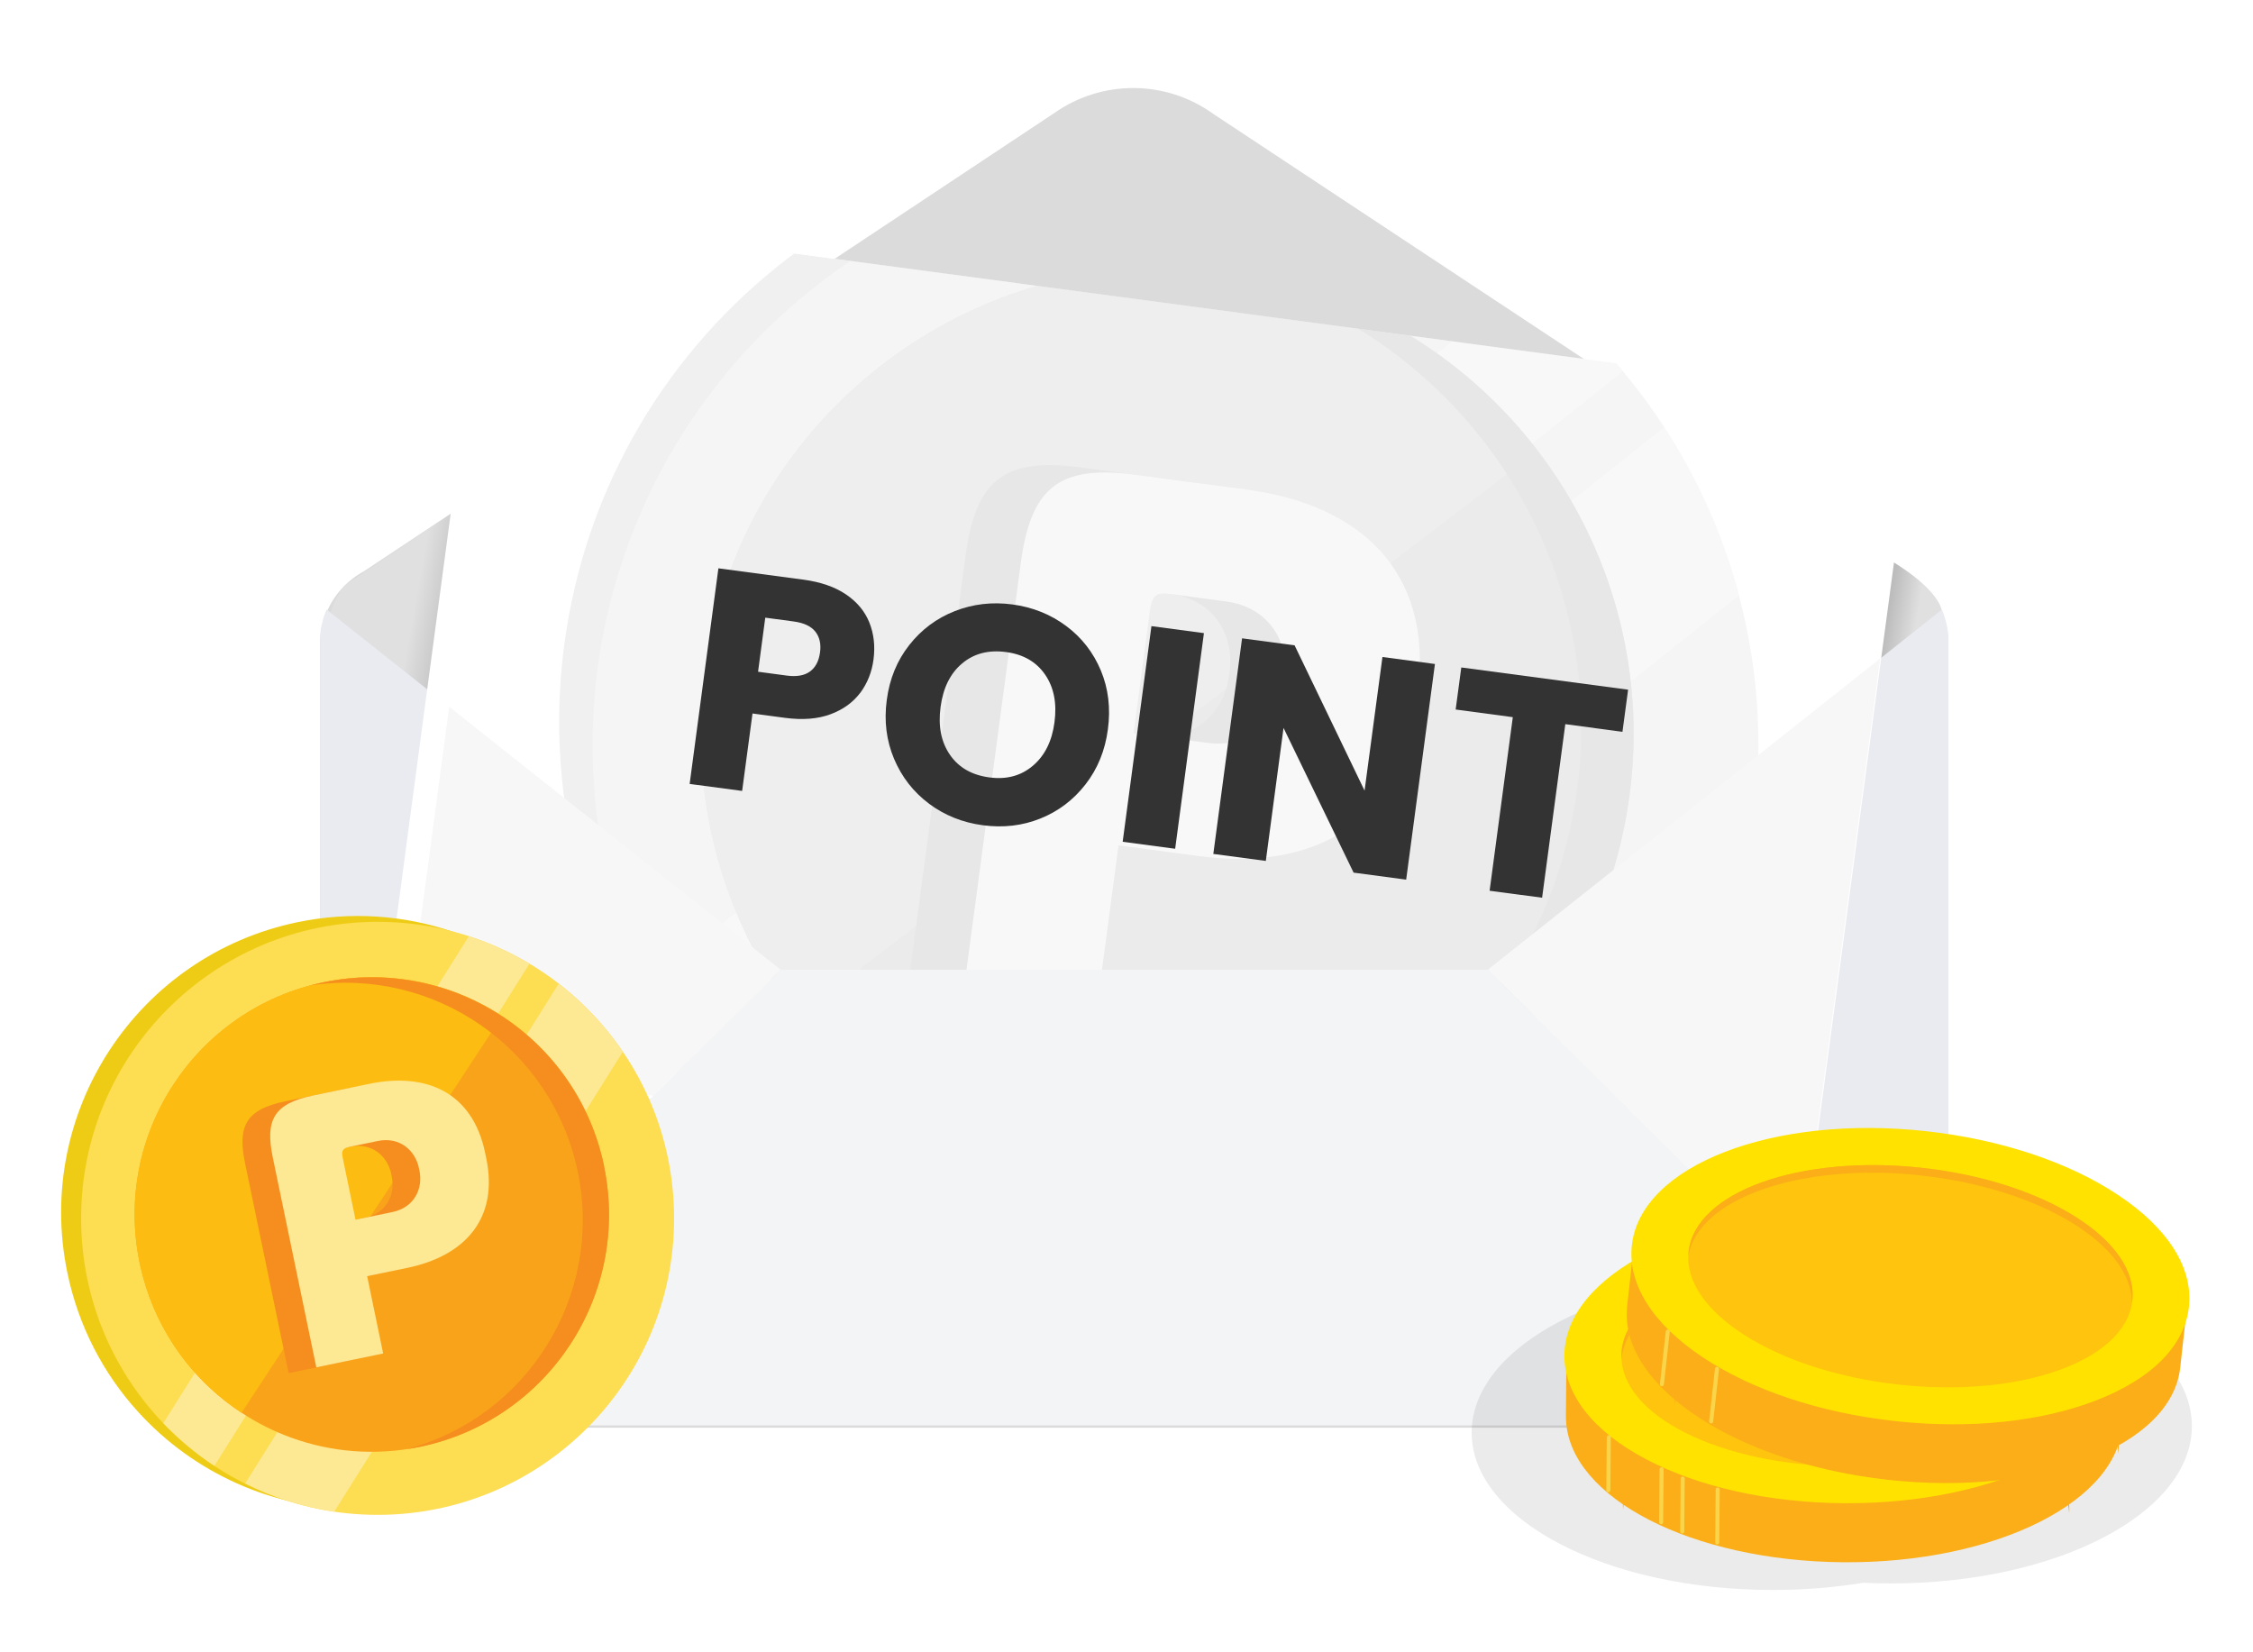 <?xml version="1.0" encoding="UTF-8"?>
<svg id="Layer_2" data-name="Layer 2" xmlns="http://www.w3.org/2000/svg" xmlns:xlink="http://www.w3.org/1999/xlink" viewBox="0 0 300 220">
  <defs>
    <style>
      .cls-1 {
        fill: none;
      }

      .cls-2 {
        fill: #ffc40d;
      }

      .cls-3 {
        fill: #fbae17;
      }

      .cls-4 {
        fill: #f3f4f5;
      }

      .cls-5 {
        fill: #bdbdbd;
      }

      .cls-6 {
        fill: url(#linear-gradient-2);
      }

      .cls-7 {
        fill: #dbdbdb;
      }

      .cls-8 {
        fill: #f58e1f;
      }

      .cls-9 {
        fill: url(#linear-gradient);
      }

      .cls-10 {
        fill: #ffe200;
      }

      .cls-11 {
        fill: #e5e5e5;
      }

      .cls-12 {
        fill: #fdbc11;
      }

      .cls-13 {
        fill: #f9a31a;
      }

      .cls-14 {
        clip-path: url(#clippath-1);
      }

      .cls-15 {
        clip-path: url(#clippath-2);
      }

      .cls-16, .cls-17 {
        fill: #fff;
      }

      .cls-18 {
        fill: #d7d7d7;
      }

      .cls-19 {
        fill: #e9ebf1;
      }

      .cls-20 {
        fill: #eecc16;
      }

      .cls-21 {
        fill: #fde893;
      }

      .cls-17 {
        filter: url(#drop-shadow-1);
      }

      .cls-22 {
        opacity: .25;
      }

      .cls-23 {
        opacity: .08;
      }

      .cls-24 {
        fill: #f7f7f7;
      }

      .cls-25 {
        fill: #fad549;
      }

      .cls-26 {
        fill: #c2c2c2;
      }

      .cls-27 {
        fill: #a1a1a1;
      }

      .cls-28 {
        fill: #333;
      }

      .cls-29 {
        fill: #aeaeae;
      }

      .cls-30 {
        clip-path: url(#clippath);
      }

      .cls-31 {
        fill: #fddd51;
      }
    </style>
    <clipPath id="clippath">
      <rect class="cls-1" width="300" height="220"/>
    </clipPath>
    <clipPath id="clippath-1">
      <rect class="cls-1" x="41.35" y="8.29" width="219.33" height="183.13"/>
    </clipPath>
    <linearGradient id="linear-gradient" x1="249.01" y1="82.12" x2="255.17" y2="83.15" gradientUnits="userSpaceOnUse">
      <stop offset="0" stop-color="#adadad"/>
      <stop offset=".4" stop-color="#bebebe"/>
      <stop offset="1" stop-color="#e0e0e0"/>
    </linearGradient>
    <linearGradient id="linear-gradient-2" x1="63.76" y1="86.68" x2="54.4" y2="85.01" xlink:href="#linear-gradient"/>
    <filter id="drop-shadow-1" x="42.99" y="15.09" width="224" height="159" filterUnits="userSpaceOnUse">
      <feOffset dx="0" dy="-3.7"/>
      <feGaussianBlur result="blur" stdDeviation="3.7"/>
      <feFlood flood-color="#000" flood-opacity=".08"/>
      <feComposite in2="blur" operator="in"/>
      <feComposite in="SourceGraphic"/>
    </filter>
    <clipPath id="clippath-2">
      <rect class="cls-1" x="97.43" y="3.6" width="113.75" height="188.01" rx="7.68" ry="7.68" transform="translate(37.14 237.63) rotate(-82.39)"/>
    </clipPath>
  </defs>
  <g id="Layer_1-2" data-name="Layer 1">
    <g class="cls-30">
      <g>
        <g class="cls-14">
          <g>
            <path class="cls-7" d="M259.44,85.86c0-.12,0-.23,0-.35,0-.04,0-.07,0-.11,0-.09,0-.17-.01-.26,0-.04,0-.07,0-.11,0-.11-.02-.22-.03-.33,0-.03,0-.06-.01-.09,0-.08-.02-.16-.03-.24,0-.05-.01-.09-.02-.14,0-.07-.02-.13-.03-.2,0-.05-.02-.1-.02-.14-.02-.1-.04-.19-.06-.29-.01-.06-.03-.12-.04-.17-.01-.05-.02-.09-.03-.14-.02-.06-.03-.13-.05-.19,0-.04-.02-.07-.03-.11-.06-.23-.13-.45-.2-.68,0-.02-.02-.05-.02-.07-.03-.08-.05-.15-.08-.23,0,0,0,0,0,0-.03-.08-.06-.17-.09-.25,0-.02-.02-.04-.03-.07-.02-.06-.05-.12-.07-.18,0,0,0-.01,0-.02h0c-.99-2.31-2.73-4.23-4.93-5.42L161.58,15.18c-6.32-4.57-14.84-4.61-21.21-.12l-91.95,61.03c-2.19,1.19-3.94,3.1-4.92,5.41,0,0,0,0,0,0-.07.16-.13.31-.19.48,0,.01-.01.03-.02.04-.03.07-.05.14-.08.21,0,.03-.02.06-.03.08-.07.22-.14.44-.2.66-.01.04-.02.08-.03.13-.02.06-.03.12-.04.18-.01.05-.02.1-.04.15-.01.05-.02.11-.04.16-.02.1-.04.2-.06.3,0,.05-.02.09-.02.14-.01.07-.02.14-.03.21,0,.05-.01.09-.02.14-.01.08-.02.17-.03.25,0,.03,0,.06,0,.08-.01.11-.02.22-.03.34,0,.03,0,.07,0,.1,0,.09-.01.17-.01.26,0,.03,0,.07,0,.1,0,.12,0,.23,0,.35v93.13c0,3.08,1.25,5.87,3.28,7.89.8.79,1.71,1.46,2.71,1.98.14.07.29.15.44.21,1.33.62,2.81.99,4.37,1.03,0,0,0,0,0,0,.07,0,.13,0,.2,0,.04,0,.07,0,.11,0h194.59s.09,0,.14,0c.06,0,.12,0,.18,0,.02,0,.05,0,.07,0,.82-.03,1.61-.14,2.37-.34.02,0,.03,0,.05-.01.08-.02.16-.04.24-.07.02,0,.04-.01.05-.02.08-.02.16-.05.24-.07.48-.15.94-.33,1.39-.54.15-.07.29-.14.43-.21.28-.15.56-.31.83-.48.54-.34,1.04-.73,1.51-1.16.12-.11.23-.22.34-.33.17-.17.34-.35.5-.54.07-.07.13-.15.19-.23.83-1,1.49-2.14,1.93-3.39.07-.19.13-.39.19-.58.04-.12.07-.24.1-.37.23-.89.35-1.82.35-2.78h0v-93.13s0,0,0,0Z"/>
            <path class="cls-9" d="M245.99,71.15l6.07,3.67s5.64,3.28,6.48,6.35c.76,2.8-10.07,11.33-10.07,11.33l-2.48-21.36Z"/>
            <path class="cls-6" d="M58.12,106.73l5.97-41.05-18.21,12.3s-3.28,3.44-3.28,13.12c0,11.8,15.52,15.63,15.52,15.63Z"/>
            <path class="cls-19" d="M42.6,178.66c0,3.08,1.25,5.87,3.28,7.89l58.07-57.43-60.46-47.96s0,0,0,0c-.07.16-.13.31-.19.48,0,.01-.01.03-.02.04-.03.07-.05.14-.08.21,0,.03-.02.06-.03.08-.07.22-.14.44-.2.66-.01.04-.02.08-.03.13-.02.06-.03.12-.04.18-.01.05-.02.1-.04.15-.01.05-.02.11-.04.16-.02.1-.04.2-.06.3,0,.05-.02.09-.02.14-.01.07-.02.14-.03.21,0,.05-.01.09-.02.14-.01.08-.02.17-.03.25,0,.03,0,.06,0,.08-.01.11-.02.22-.03.34,0,.03,0,.07,0,.1,0,.09-.01.17-.01.26,0,.03,0,.07,0,.1,0,.12,0,.23,0,.35v93.13Z"/>
            <path class="cls-19" d="M198.1,129.12l58.07,57.42c1.39-1.39,2.42-3.14,2.92-5.1.23-.89.35-1.82.35-2.78v-93.13s0,0,0,0c0-.12,0-.23,0-.35,0-.04,0-.07,0-.11,0-.09,0-.17-.01-.26,0-.04,0-.07,0-.11,0-.11-.02-.22-.03-.33,0-.03,0-.06-.01-.09,0-.08-.02-.16-.03-.24,0-.05-.01-.09-.02-.14,0-.07-.02-.13-.03-.2,0-.05-.02-.1-.02-.14-.02-.1-.04-.19-.06-.29-.01-.06-.03-.12-.04-.17-.01-.05-.02-.09-.03-.14-.02-.06-.03-.13-.05-.19,0-.04-.02-.07-.03-.11-.06-.23-.13-.45-.2-.68,0-.02-.02-.05-.02-.07-.03-.08-.05-.15-.08-.23,0,0,0,0,0,0-.06-.17-.13-.34-.2-.51l-60.45,47.95Z"/>
            <g>
              <rect class="cls-17" x="97.74" y="3.97" width="113.75" height="188.01" rx="7.68" ry="7.68" transform="translate(37.04 238.27) rotate(-82.39)"/>
              <rect class="cls-16" x="97.43" y="3.6" width="113.75" height="188.01" rx="7.68" ry="7.68" transform="translate(37.14 237.63) rotate(-82.39)"/>
              <g class="cls-15">
                <g class="cls-22">
                  <g>
                    <path class="cls-26" d="M229.03,106.3c-5.67,42.49-44.72,72.34-87.21,66.67-22.4-2.99-41.29-15.25-53.31-32.41-3.16-4.5-5.84-9.35-7.99-14.44-5.19-12.32-7.27-26.15-5.37-40.36,5.67-42.49,44.72-72.34,87.21-66.67,14.21,1.9,27.01,7.53,37.54,15.77,4.35,3.41,8.32,7.27,11.84,11.5,13.4,16.09,20.28,37.54,17.29,59.94h0Z"/>
                    <g>
                      <circle class="cls-18" cx="156.52" cy="99.18" r="77.62"/>
                      <path class="cls-11" d="M203.48,37.38l-117.65,93.84c2.42,5.32,5.41,10.36,8.94,14.99l121.33-96.78c-3.73-4.46-7.96-8.5-12.62-12.05Z"/>
                      <path class="cls-11" d="M221.59,56.88l-120.77,96.33c5.66,5.85,12.25,10.84,19.59,14.7l111.15-88.66c-2.13-8-5.52-15.54-9.97-22.37Z"/>
                      <g>
                        <path class="cls-29" d="M216.97,105.94c-4.54,33.99-35.78,57.87-69.77,53.33-11.84-1.58-22.45-6.4-31.06-13.45-3.75-3.07-7.12-6.56-10.05-10.4-2.15-2.81-4.07-5.82-5.72-8.97-2.27-4.34-4.04-8.97-5.23-13.79-1.77-7.13-2.3-14.7-1.36-22.41.03-.25.06-.5.09-.76,4.54-33.99,35.77-57.87,69.77-53.33.25.03.51.07.76.11,7.69,1.12,14.85,3.61,21.27,7.19,4.34,2.42,8.34,5.34,11.93,8.67,2.61,2.42,5,5.05,7.16,7.87,2.93,3.83,5.42,8,7.39,12.43,4.54,10.16,6.41,21.66,4.83,33.5h0Z"/>
                        <path class="cls-5" d="M204.75,60.01l-98.67,75.42c-2.15-2.81-4.07-5.82-5.72-8.97-2.27-4.34-4.04-8.97-5.23-13.79-1.77-7.13-2.3-14.7-1.36-22.41.03-.25.06-.5.09-.76,4.54-33.99,35.77-57.87,69.77-53.33.25.03.51.07.76.11,7.69,1.12,14.85,3.61,21.27,7.19,4.34,2.42,8.34,5.34,11.93,8.67,2.61,2.42,5,5.05,7.16,7.87h0Z"/>
                        <path class="cls-27" d="M216.97,105.94c-4.54,33.99-35.78,57.87-69.77,53.33-1.17-.16-2.32-.34-3.46-.56,32.62,2.52,61.9-20.87,66.28-53.7,4.38-32.83-17.73-63.09-49.87-69.21,1.16.09,2.32.21,3.49.37,33.99,4.54,57.87,35.78,53.33,69.77h0Z"/>
                      </g>
                      <g>
                        <path class="cls-27" d="M141.58,111.58l-2.73,20.47-17.72-2.37,7.43-55.66c1.32-9.89,4.91-13.18,15.23-11.8l14.97,2c14.88,1.99,24.82,10.84,22.65,27.1l-.2,1.46c-2.17,16.26-14.08,22.2-28.97,20.21l-10.67-1.42ZM143.58,96.62l9.81,1.31c5.76.77,9.61-3.1,10.25-7.91l.08-.6c.64-4.82-2.05-9.55-7.82-10.32l-7.31-.98c-1.98-.26-2.55.1-2.83,2.16l-2.18,16.34Z"/>
                        <path class="cls-11" d="M148.94,112.57l-2.73,20.47-17.72-2.37,7.43-55.66c1.32-9.89,4.91-13.18,15.23-11.8l14.97,2c14.88,1.99,24.82,10.84,22.65,27.1l-.2,1.46c-2.17,16.26-14.08,22.2-28.97,20.21l-10.67-1.42ZM150.94,97.6l9.81,1.31c5.76.77,9.61-3.1,10.25-7.91l.08-.6c.64-4.82-2.05-9.55-7.82-10.32l-7.31-.98c-1.98-.26-2.55.1-2.83,2.16l-2.18,16.34Z"/>
                      </g>
                    </g>
                  </g>
                </g>
              </g>
              <g>
                <path class="cls-28" d="M114.55,92.24c-.95,1.27-2.27,2.23-3.96,2.86-1.69.63-3.71.79-6.06.48l-4.33-.58-1.38,10.31-6.99-.93,3.83-28.71,11.33,1.51c2.29.31,4.17.96,5.65,1.96,1.48,1,2.52,2.25,3.12,3.75.6,1.5.79,3.14.55,4.94-.22,1.66-.81,3.13-1.75,4.41ZM107.85,89.41c.74-.54,1.18-1.38,1.34-2.53s-.06-2.07-.63-2.79c-.57-.71-1.52-1.16-2.86-1.34l-3.8-.51-.96,7.2,3.8.51c1.34.18,2.37,0,3.11-.54Z"/>
                <path class="cls-28" d="M123.71,107.01c-2.08-1.55-3.63-3.54-4.66-5.97-1.02-2.43-1.35-5.04-.97-7.85.37-2.81,1.37-5.24,2.99-7.3,1.62-2.06,3.64-3.57,6.06-4.52,2.42-.95,4.97-1.25,7.67-.89,2.7.36,5.09,1.32,7.17,2.87,2.08,1.55,3.62,3.54,4.62,5.94,1,2.41,1.31,5.02.93,7.83-.37,2.81-1.37,5.25-2.98,7.32-1.61,2.07-3.62,3.59-6.02,4.55-2.4.96-4.95,1.25-7.65.89-2.7-.36-5.09-1.32-7.17-2.87ZM137.54,101.95c1.58-1.34,2.54-3.27,2.87-5.78.34-2.54-.08-4.65-1.25-6.35-1.17-1.7-2.91-2.7-5.2-3-2.32-.31-4.27.19-5.84,1.51-1.58,1.32-2.54,3.26-2.88,5.82s.08,4.65,1.25,6.35c1.17,1.7,2.92,2.7,5.24,3.01,2.29.31,4.23-.21,5.81-1.56Z"/>
                <path class="cls-28" d="M160.31,84.3l-3.83,28.71-6.99-.93,3.83-28.71,6.99.93Z"/>
                <path class="cls-28" d="M187.23,117.12l-6.99-.93-9.33-19.27-2.36,17.71-6.99-.93,3.83-28.71,6.99.93,9.32,19.35,2.38-17.79,6.99.93-3.83,28.71Z"/>
                <path class="cls-28" d="M216.79,91.84l-.75,5.6-7.61-1.02-3.09,23.11-6.99-.93,3.09-23.11-7.61-1.02.75-5.6,22.21,2.96Z"/>
              </g>
            </g>
            <path class="cls-24" d="M59.81,94.1l-5.33,39.95c-.54,4.07,2.32,7.82,6.39,8.36l26.11,3.49,16.97-16.79-44.14-35.01Z"/>
            <path class="cls-24" d="M240.84,158.94l9.52-71.27-52.26,41.45,36.59,36.18c3.14-.52,5.71-3.04,6.16-6.36Z"/>
            <path class="cls-4" d="M198.1,129.12h-94.14s0,0,0,0l-58.07,57.43c.91.9,1.97,1.65,3.15,2.2,1.43.66,3.02,1.04,4.69,1.04h194.59c1.69,0,3.3-.38,4.73-1.06,1.16-.55,2.22-1.29,3.12-2.19l-58.07-57.42Z"/>
          </g>
        </g>
        <g>
          <g>
            <path class="cls-20" d="M86.28,153.44c4.43,21.35-9.29,42.24-30.64,46.67-11.25,2.33-22.38-.38-31.04-6.59-2.27-1.63-4.37-3.5-6.26-5.59-4.57-5.04-7.89-11.33-9.37-18.47-4.43-21.35,9.29-42.24,30.64-46.67,7.14-1.48,14.23-.93,20.67,1.26,2.66.9,5.22,2.09,7.62,3.53,9.14,5.47,16.05,14.6,18.38,25.86h0Z"/>
            <g>
              <circle class="cls-31" cx="50.28" cy="162.22" r="39.48"/>
              <path class="cls-21" d="M62.42,124.66l-40.68,64.83c2.06,2.15,4.34,4.06,6.81,5.69l41.95-66.86c-2.54-1.52-5.25-2.74-8.08-3.66Z"/>
              <path class="cls-21" d="M74.39,130.97l-41.75,66.55c3.7,1.85,7.7,3.14,11.87,3.76l38.43-61.25c-2.37-3.48-5.26-6.53-8.55-9.06Z"/>
              <g>
                <path class="cls-13" d="M80.43,155.3c3.54,17.08-7.43,33.79-24.51,37.34-5.95,1.23-11.85.71-17.17-1.23-2.32-.84-4.52-1.95-6.57-3.3-1.51-.99-2.93-2.11-4.25-3.34-1.82-1.7-3.45-3.62-4.83-5.74-2.05-3.12-3.57-6.67-4.42-10.53-.03-.13-.06-.25-.08-.38-3.54-17.08,7.43-33.79,24.51-37.34.13-.03.26-.05.38-.08,3.88-.76,7.73-.76,11.42-.13,2.49.43,4.9,1.16,7.19,2.15,1.66.72,3.25,1.58,4.76,2.57,2.05,1.34,3.95,2.93,5.64,4.72,3.89,4.11,6.72,9.32,7.95,15.27h0Z"/>
                <path class="cls-12" d="M66.83,135.31l-34.67,52.8c-1.51-.99-2.93-2.11-4.25-3.34-1.82-1.7-3.45-3.62-4.83-5.74-2.05-3.12-3.57-6.67-4.42-10.53-.03-.13-.06-.25-.08-.38-3.54-17.08,7.43-33.79,24.51-37.34.13-.03.26-.05.38-.08,3.88-.76,7.73-.76,11.42-.13,2.49.43,4.9,1.16,7.19,2.15,1.66.72,3.25,1.58,4.76,2.57h0Z"/>
                <path class="cls-8" d="M80.43,155.3c3.54,17.08-7.43,33.79-24.51,37.34-.59.12-1.17.23-1.76.31,16.08-4.28,26.19-20.43,22.78-36.92-3.42-16.49-19.12-27.29-35.58-24.83.57-.15,1.15-.29,1.74-.41,17.08-3.54,33.79,7.43,37.34,24.51h0Z"/>
              </g>
              <g>
                <path class="cls-8" d="M45.2,170.69l2.13,10.29-8.9,1.85-5.8-27.96c-1.03-4.97.14-7.15,5.33-8.23l7.52-1.56c7.48-1.55,13.74,1.03,15.43,9.2l.15.73c1.69,8.17-3.02,13.02-10.5,14.57l-5.36,1.11ZM43.64,163.17l4.93-1.02c2.9-.6,4.09-3.1,3.59-5.52l-.06-.3c-.5-2.42-2.59-4.24-5.49-3.64l-3.67.76c-.99.21-1.21.48-.99,1.51l1.7,8.21Z"/>
                <path class="cls-21" d="M48.89,169.92l2.13,10.29-8.9,1.85-5.8-27.96c-1.03-4.97.14-7.15,5.33-8.23l7.52-1.56c7.48-1.55,13.74,1.03,15.43,9.2l.15.73c1.69,8.17-3.02,13.02-10.5,14.57l-5.36,1.11ZM47.33,162.4l4.93-1.02c2.9-.6,4.09-3.1,3.59-5.52l-.06-.3c-.5-2.42-2.59-4.24-5.49-3.64l-3.67.76c-.99.21-1.21.48-.99,1.51l1.7,8.21Z"/>
              </g>
            </g>
          </g>
          <g>
            <path class="cls-23" d="M236.04,169.8c1.25,0,2.48.03,3.7.09,3.8-.63,7.84-.96,12.04-.96,22.13,0,40.08,9.38,40.08,20.95s-17.94,20.95-40.08,20.95c-1.25,0-2.48-.03-3.7-.09-3.8.63-7.84.96-12.04.96-22.13,0-40.08-9.38-40.08-20.95s17.94-20.95,40.08-20.95Z"/>
            <path class="cls-3" d="M245.94,187.26c-16.1-.13-29.26,6.01-29.82,13.81-.01-.19-.02-.38-.02-.56.07-8.01,13.43-14.4,29.84-14.26,16.41.14,29.67,6.74,29.6,14.75,0,.15,0,.3-.02.46-.54-7.76-13.55-14.06-29.58-14.19"/>
            <path class="cls-2" d="M216.1,189.66c-.07,8.01,13.19,14.62,29.6,14.75,16.41.14,29.77-6.25,29.84-14.26.07-8.01-13.19-14.62-29.6-14.75-16.41-.14-29.77,6.25-29.84,14.26"/>
            <path class="cls-3" d="M245.94,176.42c-16.1-.13-29.26,6.01-29.82,13.81-.01-.19-.02-.37-.02-.56.07-8.01,13.43-14.4,29.84-14.26,16.41.14,29.67,6.74,29.6,14.75,0,.15,0,.3-.02.46-.54-7.76-13.55-14.06-29.58-14.19"/>
            <path class="cls-3" d="M282.66,181.86l-.05,6.51v.81c-.09,10.57-16.75,19-37.21,18.83-20.11-.17-36.39-8.57-36.87-18.89l-.02-.55.07-8.14"/>
            <path class="cls-10" d="M208.57,180.43c-.09,10.57,16.43,19.27,36.89,19.44,20.46.17,37.12-8.26,37.21-18.83.09-10.57-16.43-19.27-36.89-19.44-20.46-.17-37.12,8.26-37.21,18.83"/>
            <path class="cls-10" d="M246.07,200.15c9.71,0,18.84-1.92,25.76-5.42,7.12-3.6,11.07-8.46,11.11-13.68.04-5.22-3.82-10.14-10.88-13.86-7-3.69-16.34-5.77-26.27-5.85-20.56-.16-37.39,8.4-37.48,19.1-.04,5.22,3.82,10.14,10.88,13.86,7.01,3.69,16.34,5.77,26.28,5.85.2,0,.41,0,.61,0M245.17,161.87c.2,0,.4,0,.6,0,9.85.08,19.1,2.14,26.03,5.79,6.87,3.62,10.64,8.37,10.6,13.38-.04,5.01-3.88,9.69-10.82,13.2-6.99,3.54-16.26,5.44-26.12,5.36-9.85-.08-19.1-2.14-26.03-5.79-6.87-3.62-10.64-8.37-10.6-13.38.09-10.3,16.33-18.56,36.34-18.56"/>
            <path class="cls-2" d="M215.9,180.49c-.07,8.01,13.19,14.62,29.6,14.75,16.41.14,29.77-6.25,29.84-14.26.07-8.01-13.19-14.62-29.6-14.75-16.41-.14-29.77,6.25-29.84,14.26"/>
            <path class="cls-25" d="M228.66,205.64c.15,0,.27-.12.27-.27l.06-7.05c0-.15-.12-.27-.27-.27h0c-.15,0-.27.12-.27.27l-.06,7.05c0,.15.12.27.27.27h0Z"/>
            <path class="cls-25" d="M224,204.19c.15,0,.27-.12.27-.27l.06-7.05c0-.15-.12-.27-.27-.27h0c-.15,0-.27.12-.27.27l-.06,7.05c0,.15.12.27.27.27h0Z"/>
            <path class="cls-25" d="M221.19,202.95c.15,0,.27-.12.27-.27l.06-7.05c0-.15-.12-.27-.27-.27h0c-.15,0-.27.12-.27.27l-.06,7.05c0,.15.12.27.27.27h0Z"/>
            <path class="cls-25" d="M214.16,198.69c.15,0,.27-.12.27-.27l.06-7.05c0-.15-.12-.27-.27-.27h0c-.15,0-.27.12-.27.27l-.06,7.05c0,.15.12.27.27.27h0Z"/>
            <path class="cls-3" d="M245.74,167.25c-16.1-.13-29.26,6.01-29.82,13.81-.01-.19-.02-.37-.02-.56.07-8.01,13.43-14.4,29.84-14.26,16.41.14,29.67,6.74,29.6,14.75,0,.15,0,.3-.02.45-.54-7.76-13.55-14.06-29.58-14.19"/>
            <path class="cls-3" d="M254.04,176.44c-16-1.77-29.72,3-31.07,10.7,0-.19.02-.38.04-.56.88-7.96,14.82-12.96,31.14-11.15,16.32,1.81,28.83,9.73,27.94,17.7-.02.15-.04.3-.07.45.25-7.77-12.05-15.37-27.98-17.13"/>
            <path class="cls-2" d="M224.11,175.79c-.88,7.96,11.63,15.89,27.94,17.7,16.31,1.81,30.26-3.18,31.14-11.15.88-7.96-11.63-15.89-27.94-17.7-16.31-1.81-30.26,3.18-31.14,11.15"/>
            <path class="cls-3" d="M255.15,165.65c-16-1.77-29.72,3-31.07,10.7,0-.19.02-.37.04-.56.88-7.96,14.82-12.96,31.14-11.15,16.32,1.81,28.83,9.73,27.94,17.7-.02.15-.04.3-.07.45.25-7.77-12.05-15.37-27.98-17.13"/>
            <path class="cls-3" d="M291.12,174.81l-.72,6.47-.09.81c-1.16,10.5-18.6,17.19-38.93,14.94-19.98-2.21-35.33-12.24-34.75-22.55l.03-.55.9-8.09"/>
            <path class="cls-10" d="M217.56,165.84c-1.16,10.5,14.38,20.85,34.72,23.1,20.34,2.25,37.77-4.43,38.93-14.94,1.16-10.5-14.38-20.85-34.72-23.1-20.34-2.25-37.77,4.43-38.93,14.94"/>
            <path class="cls-10" d="M252.85,189.27c9.66.99,18.93.01,26.17-2.77,7.45-2.86,11.87-7.29,12.45-12.48.57-5.19-2.77-10.48-9.41-14.9-6.59-4.39-15.66-7.41-25.54-8.5-20.43-2.26-38.05,4.54-39.23,15.18-.57,5.19,2.77,10.48,9.41,14.9,6.59,4.39,15.66,7.41,25.54,8.5.2.02.41.04.61.06M255.86,151.1c.2.02.4.04.6.06,9.79,1.09,18.78,4.07,25.3,8.41,6.47,4.3,9.73,9.41,9.18,14.39-.55,4.97-4.85,9.25-12.11,12.03-7.31,2.81-16.73,3.75-26.53,2.67-9.79-1.09-18.78-4.07-25.3-8.41-6.47-4.3-9.73-9.42-9.18-14.39,1.13-10.24,18.14-16.8,38.04-14.76"/>
            <path class="cls-2" d="M224.84,166.65c-.88,7.96,11.63,15.89,27.94,17.7,16.31,1.81,30.26-3.18,31.14-11.15.88-7.96-11.63-15.89-27.94-17.7-16.31-1.81-30.26,3.18-31.14,11.15"/>
            <path class="cls-25" d="M227.82,189.53c.15.02.28-.09.3-.24l.78-7c.02-.15-.09-.28-.24-.3h0c-.15-.02-.28.09-.3.24l-.78,7c-.02.15.09.28.24.3h0Z"/>
            <path class="cls-25" d="M221.26,184.57c.15.02.28-.09.3-.24l.78-7c.02-.15-.09-.28-.24-.3h0c-.15-.02-.28.09-.29.24l-.78,7c-.02.15.09.28.24.3h0Z"/>
            <path class="cls-3" d="M255.88,156.51c-16-1.77-29.72,3-31.07,10.7,0-.19.02-.37.04-.56.88-7.96,14.82-12.96,31.14-11.15,16.32,1.81,28.83,9.73,27.94,17.7-.02.15-.04.3-.07.45.25-7.77-12.05-15.37-27.98-17.13"/>
          </g>
        </g>
      </g>
    </g>
  </g>
</svg>